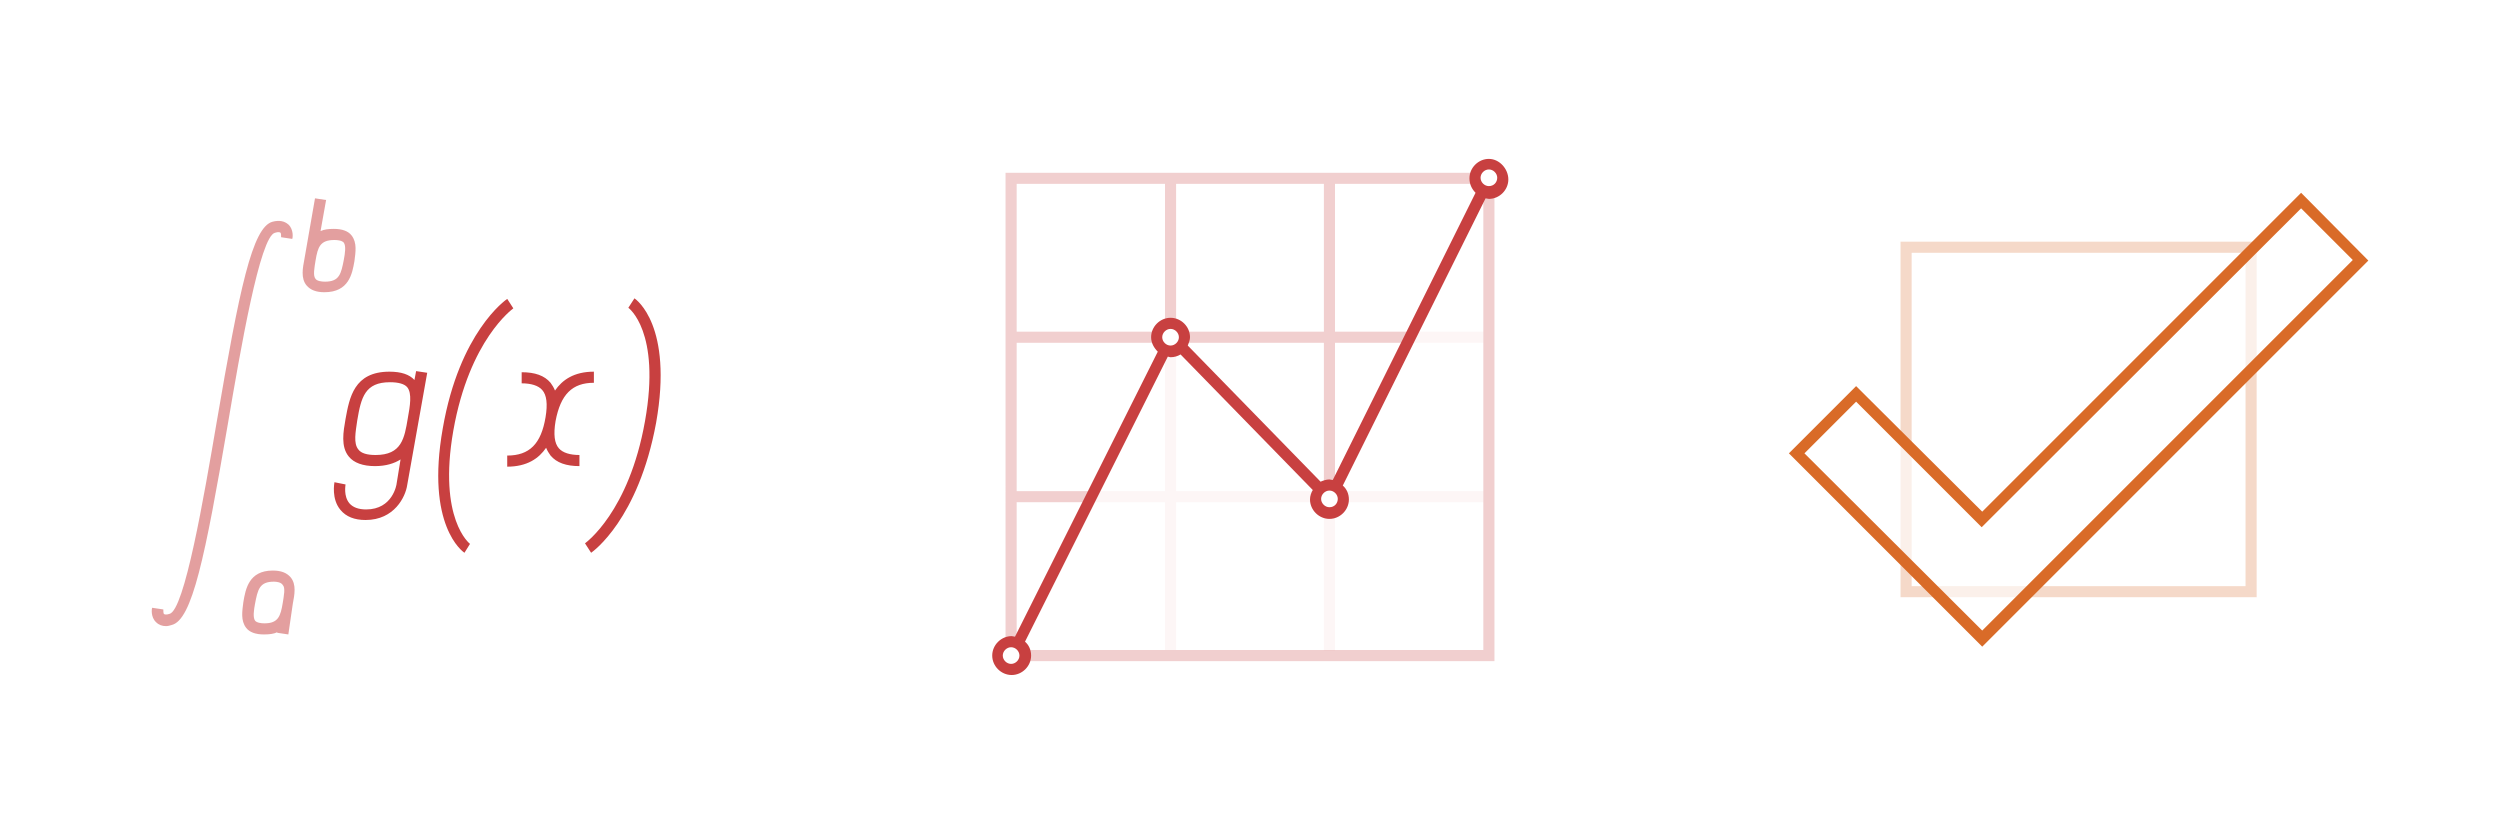 <svg viewBox="0 0 450 150" xmlns="http://www.w3.org/2000/svg" fill-rule="evenodd" clip-rule="evenodd" stroke-linejoin="round" stroke-miterlimit="1.414"><path d="M51.9 114.2l-2-.3v-.1c-.6.3-1.4.4-2.4.4-1.5 0-2.6-.4-3.2-1.2-1-1.3-.7-3-.5-4.6.4-2.4 1-5.7 5.3-5.7 1.5 0 2.5.4 3.2 1.2 1.1 1.3.7 3.2.4 4.8l-.8 5.5zm-22-1.5c-.7 0-1.3-.2-1.8-.7-1-.9-.8-2.5-.7-2.6l2 .3c0 .2 0 .7.1.8.1.1.4.2 1 0 2.7-.6 6.2-21 8.5-34.5 4.1-23.9 6.4-35.2 10.1-36.1 1.2-.3 2.1-.1 2.8.5 1 .9.8 2.5.7 2.6l-2-.3c0-.3 0-.7-.1-.8-.1-.1-.4-.2-1 0-2.7.6-6.2 21-8.5 34.5-4.1 23.9-6.4 35.2-10.1 36.1-.3.1-.7.2-1 .2zm19.4-8c-2.6 0-2.9 1.4-3.4 4-.2 1.1-.4 2.4 0 3 .3.4 1.1.5 1.7.5 2.5 0 2.9-1.3 3.3-3.7.2-1.3.5-2.7 0-3.2-.3-.5-1.1-.6-1.6-.6zm9.1-52.1c-1.5 0-2.5-.4-3.2-1.2-1.1-1.3-.7-3.2-.4-4.8l1.9-10.9 2 .3-1 5.6c.6-.3 1.4-.4 2.4-.4 1.5 0 2.6.4 3.2 1.2 1 1.3.7 3 .5 4.6-.4 2.3-1 5.6-5.4 5.6zm-1.6-5.7c-.2 1.3-.5 2.7 0 3.3.3.4 1.1.5 1.7.5 2.6 0 2.9-1.4 3.4-4 .2-1.1.4-2.4 0-3-.3-.4-1.1-.5-1.7-.5-2.6 0-3 1.3-3.4 3.7z" fill="#c84040" fill-opacity=".5"/><path d="M83.6 99.5c-.3-.2-7-4.9-3.9-22.4C82.7 59.8 91 54 91.3 53.8l1.1 1.7c-.1.1-7.9 5.6-10.8 22-2.8 16 3 20.4 3 20.4l-1 1.6zm22.8 0l-1.1-1.7c.1-.1 7.9-5.6 10.8-22 2.9-16.2-3-20.4-3-20.4l1.1-1.7c.3.2 7 4.9 3.9 22.4-3.2 17.4-11.4 23.2-11.7 23.4zM76.9 67.1l-2-.3-.3 1.6c-.9-1-2.4-1.5-4.5-1.5-6.4 0-7.2 4.7-7.9 8.5-.4 2.3-.9 5 .6 6.8.9 1.1 2.5 1.7 4.7 1.7 2 0 3.5-.5 4.6-1.2l-.7 4.3c0 .2-.7 4.7-5.5 4.7-1.4 0-2.4-.4-3-1.1-1.1-1.3-.7-3.3-.7-3.4l-2-.4c0 .1-.6 3 1.1 5 1 1.2 2.5 1.8 4.5 1.8 5.2 0 7.2-4.2 7.5-6.3l3.6-20.2zm30 1.8v-2c-3.6 0-5.7 1.5-7 3.4-.2-.5-.5-1-.8-1.4-1.1-1.3-2.8-1.9-5.2-1.9v2c1.7 0 3 .4 3.7 1.2.8.9 1 2.5.6 4.9-.8 4.8-2.9 6.9-6.9 6.9v2c3.6 0 5.7-1.5 7-3.4.2.5.5 1 .8 1.4 1.1 1.3 2.8 1.9 5.2 1.9v-2c-1.7 0-3-.4-3.7-1.2-.8-.9-1-2.5-.6-4.9.9-4.8 3-6.9 6.9-6.9zm-39.3 13c-1.5 0-2.6-.3-3.1-1-.9-1.1-.5-3.1-.2-5.2.7-4.2 1.4-6.9 5.9-6.9 1.5 0 2.6.3 3.1.9.9 1.1.5 3.4.1 5.6-.6 3.6-1.1 6.6-5.8 6.6z" fill="#c84040"/><path d="M238.3 91.9h2v25.2h-2V91.9zM211.7 63v25.4h25.6v2h-25.6V117h-2V90.4h-13.1v-2h13.1V63h2zm29.7 25.4H267v2h-25.6v-2zM267 59.7v2h-13.2v-2H267z" fill="#c84040" fill-opacity=".05"/><path d="M269 34.3V119h-84.9v-2H267V34.3h2zm-3.5-3.2v2h-25.2v26.6h13.5v2h-13.5v25.8h-2V61.7h-25.5v-2h25.5V33.1h-26.6v25.5h-2V33.1H183v26.6h25.6v2H183v26.7h13.6v2H183v25.5h-2V31.1h84.5z" fill="#c84040" fill-opacity=".25"/><path d="M268 28.6c-1.9 0-3.5 1.6-3.5 3.5 0 1 .4 1.9 1.1 2.6l-25.7 51.7c-.2 0-.4-.1-.6-.1-.6 0-1.1.2-1.6.4l-23.9-24.5c.2-.5.4-1 .4-1.5 0-1.9-1.6-3.5-3.5-3.5s-3.5 1.6-3.5 3.5c0 1 .5 1.9 1.2 2.6l-25.7 51.3c-.2 0-.4-.1-.6-.1-1.9 0-3.5 1.6-3.5 3.5s1.6 3.5 3.5 3.5 3.5-1.6 3.5-3.5c0-1-.4-1.9-1.1-2.5l25.7-51.3c.2 0 .3.1.5.1.7 0 1.3-.2 1.8-.5l23.8 24.4c-.3.5-.5 1.1-.5 1.7 0 1.9 1.6 3.5 3.5 3.5s3.5-1.6 3.5-3.5c0-1-.4-1.9-1.1-2.5l25.7-51.7c.2 0 .4.1.6.1 1.9 0 3.5-1.6 3.5-3.5s-1.6-3.7-3.5-3.7zm-86 90.9c-.8 0-1.5-.7-1.5-1.5s.7-1.5 1.5-1.5 1.5.7 1.5 1.5-.7 1.5-1.5 1.5zm28.7-57.3c-.8 0-1.5-.7-1.5-1.5s.7-1.5 1.5-1.5 1.5.7 1.5 1.5-.7 1.5-1.5 1.5zm28.6 29.1c-.8 0-1.5-.7-1.5-1.5s.7-1.5 1.5-1.5 1.5.7 1.5 1.5-.6 1.5-1.5 1.5zM268 33.5c-.8 0-1.5-.7-1.5-1.5s.7-1.5 1.5-1.5 1.5.7 1.5 1.5-.6 1.5-1.5 1.5z" fill="#c84040" fill-rule="nonzero"/><path d="M347.4 105.5H366l-2 2h-14.6l-2-2zm-3.3-24.8l-2-2v21.5l2 2V80.7zm60.1-35.2v22l2-2v-22l-2 2z" fill="#d96b28" fill-opacity=".1"/><path d="M349.4 107.5h-7.3v-7.3l2 2v3.3h3.3l2 2zm54.8-2v-38l2-2v42H364l2-2h38.2zm-62.1-62h64.1l-2 2h-60.1v35.2l-2-2V43.5z" fill="#d96b28" fill-opacity=".25"/><path d="M414.2 37.5l9.3 9.3-66.7 66.7-32-31.9 9.3-9.3 22.6 22.6 57.5-57.4m0-2.8l-57.4 57.4-22.7-22.6L322 81.6l34.8 34.8 69.5-69.5-12.1-12.2z" fill="#d96b28" fill-rule="nonzero"/></svg>